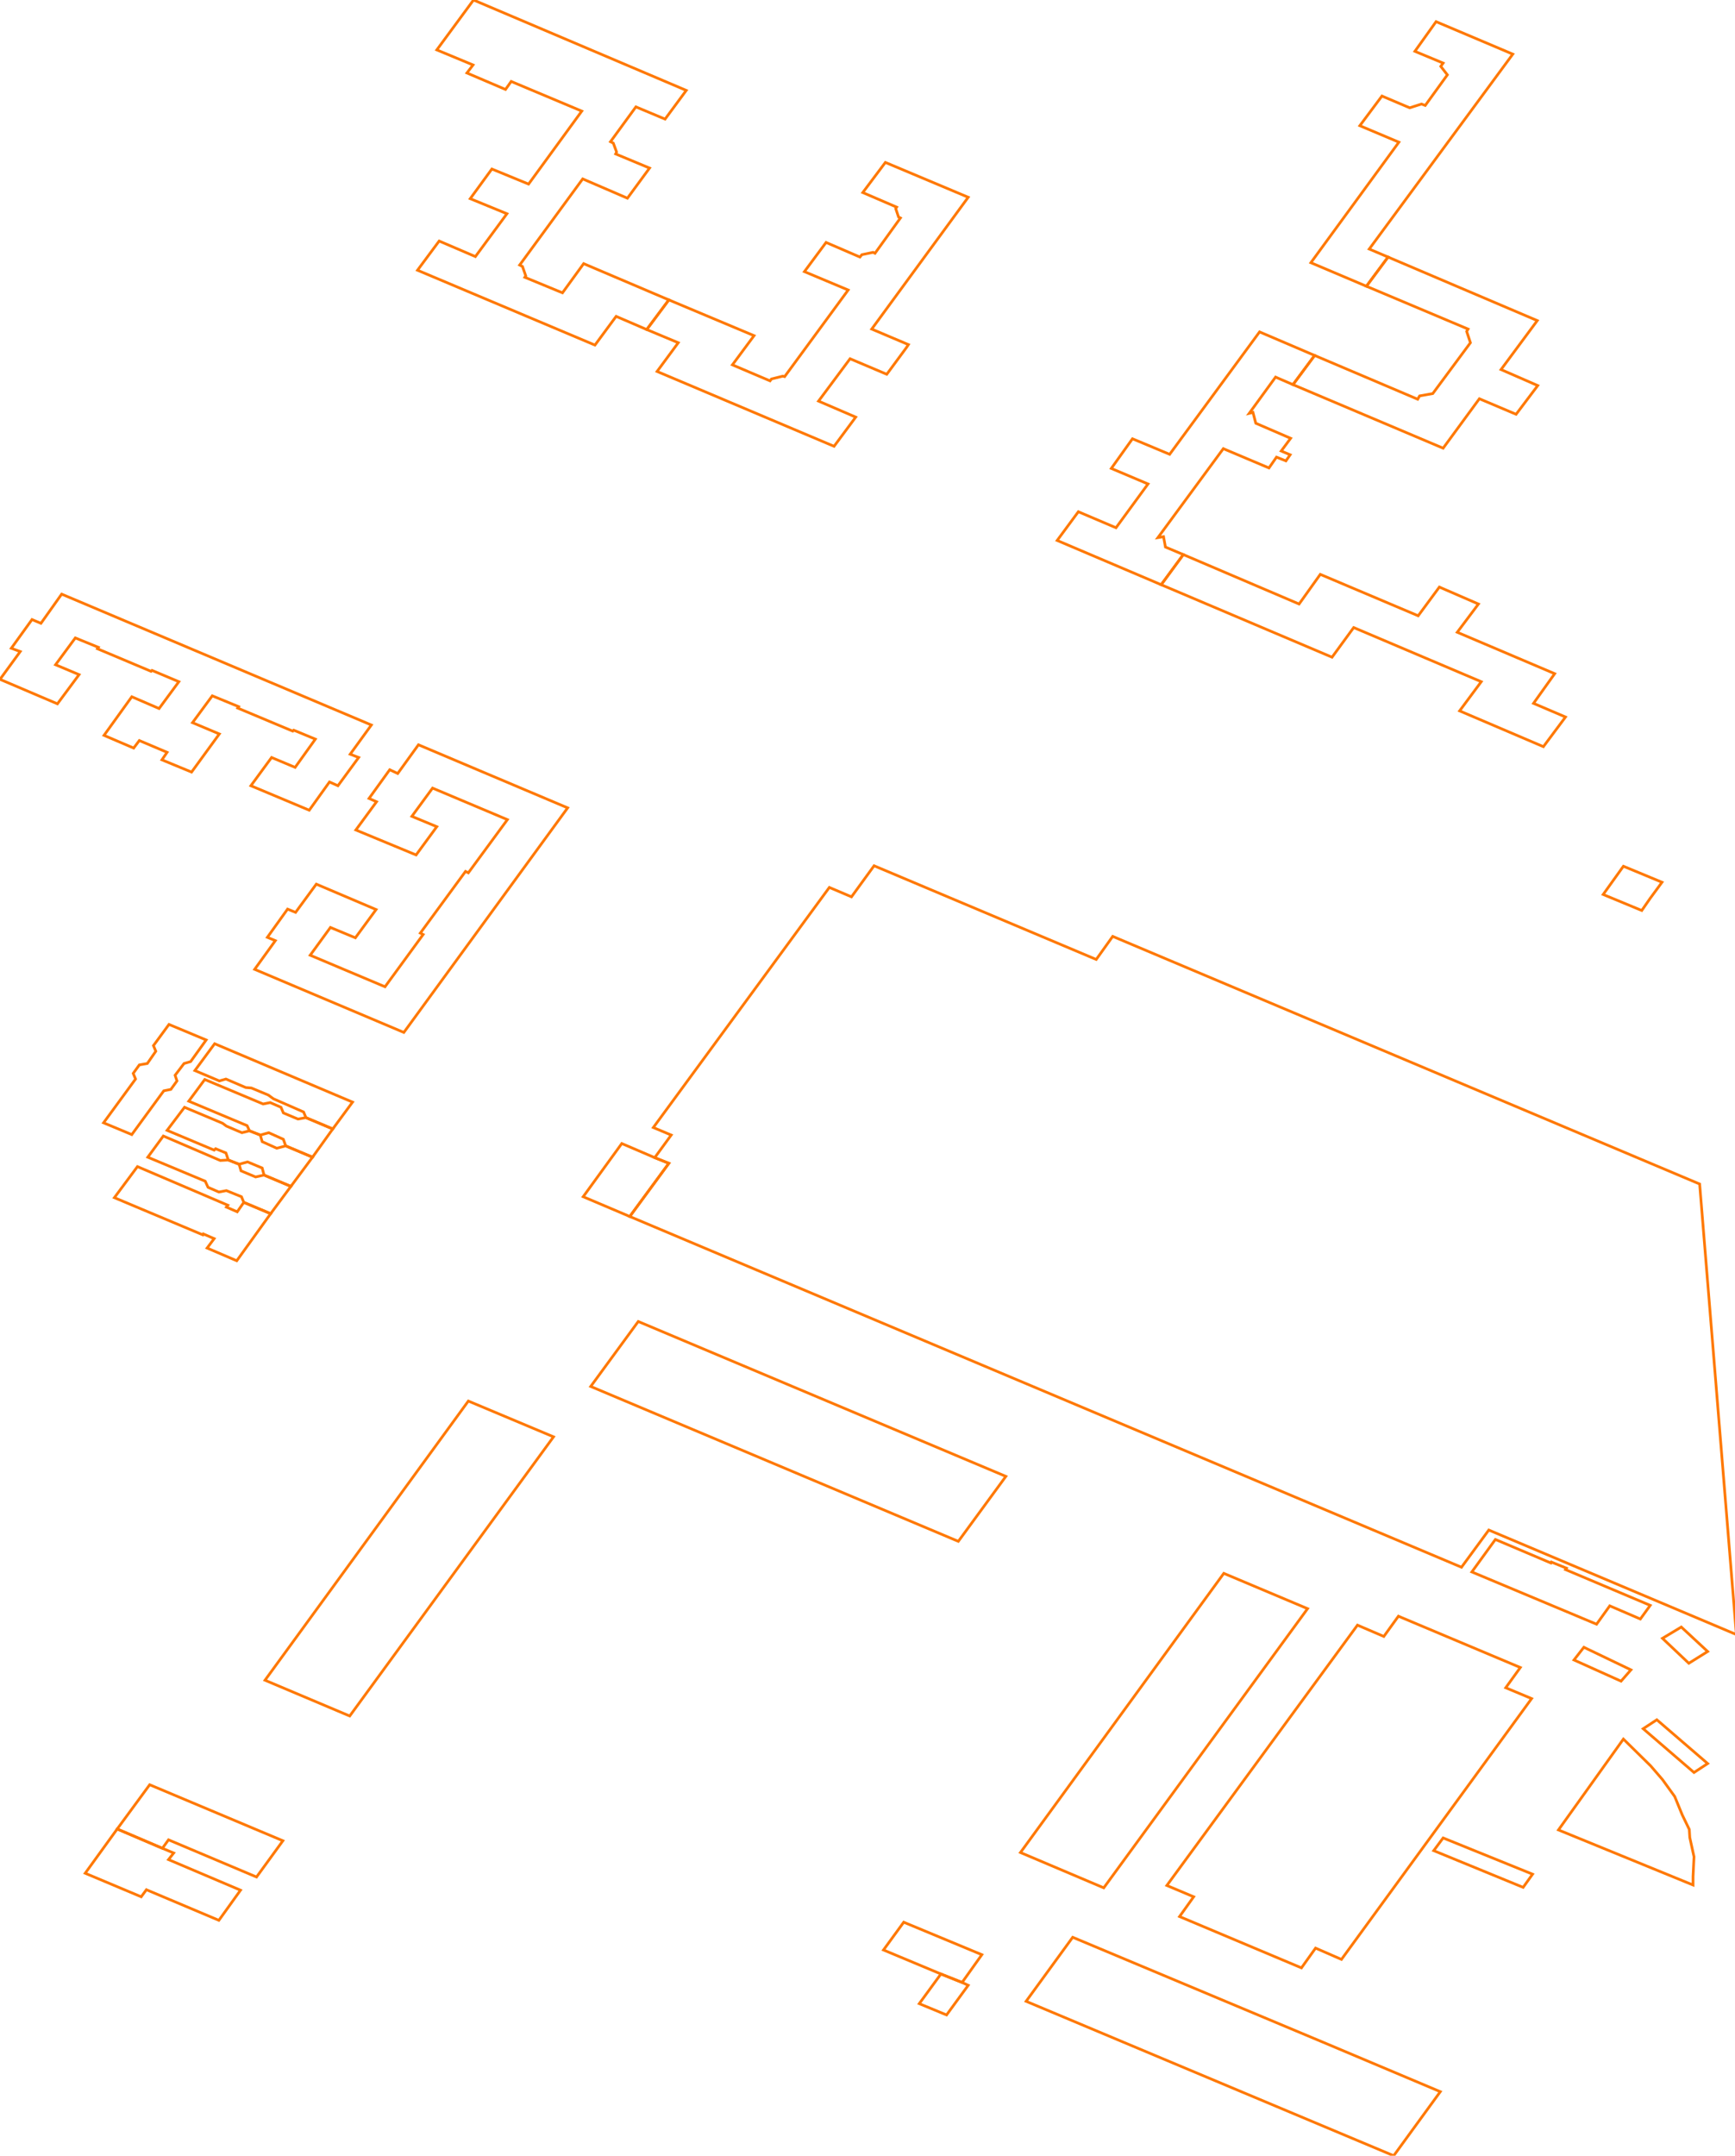 <?xml version="1.0" encoding="iso-8859-1" standalone="no"?>
<!DOCTYPE svg PUBLIC "-//W3C//DTD SVG 1.0//EN" "http://www.w3.org/TR/2001/REC-SVG-20010904/DTD/svg10.dtd">
<svg xmlns="http://www.w3.org/2000/svg" width="644" height="800">
<path style="fill:rgb(255, 0, 0);fill-opacity:0;fill-rule:evenodd;stroke:rgb(255, 120, 0);stroke-width:1;" d="M 233.763, 451.452 L 248.264, 431.71 L 243.022, 429.613 L 249.137, 421.227 L 242.498, 418.432 L 307.84, 329.33 L 316.052, 332.824 L 324.438, 321.293 L 406.901, 356.06 L 413.016, 347.499 L 630.88, 439.397 L 644.508, 606.595 L 552.61, 567.81 L 542.477, 581.612 L 233.763, 451.452 z "/>
<path style="fill:rgb(0, 255, 0);fill-opacity:0;fill-rule:evenodd;stroke:rgb(255, 120, 0);stroke-width:1;" d="M 433.108, 699.716 L 503.865, 603.101 L 513.649, 607.294 L 519.065, 599.782 L 564.315, 618.825 L 558.899, 626.338 L 568.508, 630.356 L 497.925, 727.146 L 488.316, 722.953 L 483.075, 730.29 L 437.825, 711.247 L 443.066, 703.909 L 433.108, 699.716 z "/>
<path style="fill:rgb(0, 0, 255);fill-opacity:0;fill-rule:evenodd;stroke:rgb(255, 120, 0);stroke-width:1;" d="M 219.262, 514.523 L 236.908, 490.413 L 373.357, 547.893 L 355.711, 572.003 L 219.262, 514.523 z "/>
<path style="fill:rgb(255, 255, 0);fill-opacity:0;fill-rule:evenodd;stroke:rgb(255, 120, 0);stroke-width:1;" d="M 98.362, 623.542 L 173.837, 519.939 L 205.46, 533.217 L 129.81, 636.82 L 98.362, 623.542 z "/>
<path style="fill:rgb(255, 0, 0);fill-opacity:0;fill-rule:evenodd;stroke:rgb(255, 120, 0);stroke-width:1;" d="M 380.869, 742.695 L 398.166, 718.934 L 491.112, 757.895 L 534.615, 776.239 L 517.318, 800 L 380.869, 742.695 z "/>
<path style="fill:rgb(0, 255, 0);fill-opacity:0;fill-rule:evenodd;stroke:rgb(255, 120, 0);stroke-width:1;" d="M 378.773, 687.486 L 454.248, 583.883 L 485.346, 596.986 L 409.696, 700.59 L 378.773, 687.486 z "/>
<path style="fill:rgb(0, 0, 255);fill-opacity:0;fill-rule:evenodd;stroke:rgb(255, 120, 0);stroke-width:1;" d="M 94.519, 359.729 L 102.206, 349.072 L 99.236, 347.849 L 106.748, 337.366 L 109.718, 338.589 L 117.406, 328.107 L 139.594, 337.541 L 131.907, 348.024 L 122.647, 344.18 L 115.134, 354.488 L 142.913, 366.193 L 157.065, 346.801 L 156.017, 346.276 L 172.789, 323.389 L 173.837, 323.914 L 188.338, 304.171 L 160.559, 292.466 L 152.872, 302.948 L 162.131, 306.792 L 154.444, 317.275 L 132.081, 308.015 L 139.769, 297.532 L 136.973, 296.309 L 144.66, 285.652 L 147.63, 287.05 L 155.318, 276.392 L 210.701, 299.803 L 149.902, 383.14 L 94.519, 359.729 z "/>
<path style="fill:rgb(255, 255, 0);fill-opacity:0;fill-rule:evenodd;stroke:rgb(255, 120, 0);stroke-width:1;" d="M 240.052, 122.297 L 248.264, 111.291 L 279.886, 124.569 L 271.85, 135.401 L 285.827, 141.341 L 286.351, 140.642 L 290.544, 139.594 L 291.243, 139.769 L 314.829, 107.622 L 298.58, 100.808 L 306.617, 89.976 L 319.196, 95.392 L 319.895, 94.519 L 324.088, 93.645 L 324.787, 93.994 L 334.221, 80.891 L 333.523, 80.542 L 332.474, 77.397 L 332.824, 76.873 L 320.245, 71.457 L 328.631, 60.275 L 359.38, 73.204 L 323.564, 122.123 L 337.192, 127.888 L 336.493, 128.936 L 329.155, 138.895 L 315.527, 133.13 L 303.822, 148.853 L 317.624, 154.794 L 309.587, 165.626 L 243.896, 137.847 L 251.758, 127.189 L 240.052, 122.297 z "/>
<path style="fill:rgb(255, 0, 0);fill-opacity:0;fill-rule:evenodd;stroke:rgb(255, 120, 0);stroke-width:1;" d="M 431.011, 216.991 L 439.223, 205.809 L 482.201, 224.154 L 490.063, 213.147 L 526.403, 228.522 L 534.265, 217.864 L 548.766, 224.154 L 540.904, 234.636 L 577.069, 250.011 L 569.207, 261.018 L 581.088, 266.084 L 572.876, 277.091 L 541.778, 263.813 L 549.814, 252.981 L 502.468, 232.889 L 494.431, 243.896 L 431.011, 216.991 z "/>
<path style="fill:rgb(0, 255, 0);fill-opacity:0;fill-rule:evenodd;stroke:rgb(255, 120, 0);stroke-width:1;" d="M 392.4, 200.568 L 400.262, 189.91 L 414.239, 195.851 L 426.119, 179.603 L 412.492, 173.837 L 420.354, 162.83 L 434.156, 168.596 L 467.526, 123.171 L 487.967, 131.907 L 479.93, 142.739 L 473.466, 139.943 L 463.682, 153.396 L 465.08, 153.047 L 466.128, 157.065 L 479.057, 162.656 L 475.562, 167.373 L 478.882, 168.77 L 477.309, 171.042 L 473.815, 169.644 L 471.02, 173.662 L 454.073, 166.499 L 429.788, 199.52 L 431.885, 199.17 L 432.584, 203.014 L 439.223, 205.809 L 431.011, 216.991 L 392.4, 200.568 z "/>
<path style="fill:rgb(0, 0, 255);fill-opacity:0;fill-rule:evenodd;stroke:rgb(255, 120, 0);stroke-width:1;" d="M 479.93, 142.739 L 487.967, 131.907 L 526.228, 148.155 L 526.927, 146.932 L 531.819, 146.058 L 545.796, 127.189 L 544.398, 122.996 L 544.922, 122.123 L 507.185, 106.224 L 515.222, 95.392 L 570.605, 118.978 L 557.152, 137.148 L 570.78, 143.088 L 562.743, 153.745 L 549.116, 147.98 L 535.663, 166.325 L 479.93, 142.739 z "/>
<path style="fill:rgb(255, 255, 0);fill-opacity:0;fill-rule:evenodd;stroke:rgb(255, 120, 0);stroke-width:1;" d="M 578.467, 679.1 L 602.577, 645.381 L 612.71, 655.34 L 617.078, 660.406 L 621.62, 666.696 L 624.416, 673.509 L 627.036, 678.926 L 627.211, 681.896 L 628.784, 689.059 L 628.434, 696.397 L 628.434, 699.541 L 578.467, 679.1 z "/>
<path style="fill:rgb(255, 0, 0);fill-opacity:0;fill-rule:evenodd;stroke:rgb(255, 120, 0);stroke-width:1;" d="M 546.32, 583.359 L 555.056, 571.304 L 575.672, 580.039 L 575.846, 579.69 L 581.437, 581.961 L 581.088, 582.485 L 612.535, 595.763 L 608.867, 600.83 L 597.51, 595.938 L 592.618, 602.752 L 546.32, 583.359 z "/>
<path style="fill:rgb(0, 255, 0);fill-opacity:0;fill-rule:evenodd;stroke:rgb(255, 120, 0);stroke-width:1;" d="M 72.33, 397.292 L 79.668, 387.333 L 130.858, 408.998 L 123.52, 418.956 L 113.562, 414.763 L 112.688, 412.667 L 101.507, 407.775 L 99.585, 406.377 L 93.296, 403.756 L 91.199, 403.582 L 83.861, 400.437 L 81.415, 401.136 L 72.33, 397.292 z "/>
<path style="fill:rgb(0, 0, 255);fill-opacity:0;fill-rule:evenodd;stroke:rgb(255, 120, 0);stroke-width:1;" d="M 62.022, 419.48 L 68.487, 410.919 L 82.638, 416.86 L 84.036, 417.908 L 89.801, 420.354 L 92.597, 419.655 L 96.615, 421.227 L 97.314, 423.673 L 102.73, 426.119 L 106.049, 425.246 L 116.008, 429.439 L 107.971, 440.271 L 98.013, 436.078 L 97.314, 433.457 L 91.898, 431.186 L 88.753, 432.059 L 84.735, 430.487 L 83.861, 427.866 L 80.017, 426.294 L 79.493, 426.818 L 62.022, 419.48 z "/>
<path style="fill:rgb(255, 255, 0);fill-opacity:0;fill-rule:evenodd;stroke:rgb(255, 120, 0);stroke-width:1;" d="M 70.059, 408.648 L 75.999, 400.611 L 97.663, 409.696 L 100.284, 409.172 L 104.302, 410.919 L 105.176, 413.016 L 110.592, 415.287 L 113.562, 414.763 L 123.52, 418.956 L 116.008, 429.439 L 106.049, 425.246 L 105.176, 422.8 L 99.76, 420.354 L 96.615, 421.227 L 92.597, 419.655 L 91.723, 417.733 L 70.059, 408.648 z "/>
<path style="fill:rgb(255, 0, 0);fill-opacity:0;fill-rule:evenodd;stroke:rgb(255, 120, 0);stroke-width:1;" d="M 54.859, 429.439 L 60.625, 421.577 L 81.765, 430.662 L 84.735, 430.487 L 88.753, 432.059 L 89.452, 434.505 L 94.868, 436.777 L 98.013, 436.078 L 107.971, 440.271 L 100.459, 450.404 L 90.5, 446.211 L 89.627, 444.114 L 84.036, 441.843 L 81.24, 442.367 L 77.222, 440.62 L 76.174, 438.349 L 54.859, 429.439 z "/>
<path style="fill:rgb(0, 255, 0);fill-opacity:0;fill-rule:evenodd;stroke:rgb(255, 120, 0);stroke-width:1;" d="M 216.466, 444.114 L 230.793, 424.372 L 243.022, 429.613 L 248.264, 431.71 L 233.763, 451.452 L 216.466, 444.114 z "/>
<path style="fill:rgb(0, 0, 255);fill-opacity:0;fill-rule:evenodd;stroke:rgb(255, 120, 0);stroke-width:1;" d="M 327.932, 723.651 L 335.444, 713.344 L 364.446, 725.399 L 357.109, 735.706 L 349.247, 732.562 L 327.932, 723.651 z "/>
<path style="fill:rgb(255, 255, 0);fill-opacity:0;fill-rule:evenodd;stroke:rgb(255, 120, 0);stroke-width:1;" d="M 532.169, 686.788 L 535.663, 682.07 L 568.858, 695.523 L 565.364, 700.415 L 532.169, 686.788 z "/>
<path style="fill:rgb(255, 0, 0);fill-opacity:0;fill-rule:evenodd;stroke:rgb(255, 120, 0);stroke-width:1;" d="M 595.064, 331.95 L 602.577, 321.468 L 616.903, 327.408 L 612.535, 333.348 L 609.391, 337.89 L 595.064, 331.95 z "/>
<path style="fill:rgb(0, 255, 0);fill-opacity:0;fill-rule:evenodd;stroke:rgb(255, 120, 0);stroke-width:1;" d="M 609.915, 641.537 L 614.981, 638.218 L 633.85, 654.466 L 628.784, 657.786 L 609.915, 641.537 z "/>
<path style="fill:rgb(0, 0, 255);fill-opacity:0;fill-rule:evenodd;stroke:rgb(255, 120, 0);stroke-width:1;" d="M 341.21, 743.568 L 349.247, 732.562 L 357.109, 735.706 L 359.38, 736.755 L 351.343, 747.762 L 341.21, 743.568 z "/>
<path style="fill:rgb(255, 255, 0);fill-opacity:0;fill-rule:evenodd;stroke:rgb(255, 120, 0);stroke-width:1;" d="M 584.232, 616.03 L 587.901, 611.313 L 605.372, 619.699 L 601.703, 623.892 L 584.232, 616.03 z "/>
<path style="fill:rgb(255, 0, 0);fill-opacity:0;fill-rule:evenodd;stroke:rgb(255, 120, 0);stroke-width:1;" d="M 617.078, 607.993 L 624.066, 603.8 L 633.85, 612.885 L 626.862, 617.253 L 617.078, 607.993 z "/>
<path style="fill:rgb(0, 255, 0);fill-opacity:0;fill-rule:evenodd;stroke:rgb(255, 120, 0);stroke-width:1;" d="M 0, 252.107 L 7.513, 241.8 L 4.193, 240.577 L 11.88, 229.919 L 15.2, 231.317 L 22.887, 220.485 L 137.847, 269.054 L 129.985, 279.886 L 133.13, 281.109 L 125.442, 291.592 L 122.297, 290.194 L 114.785, 300.677 L 93.121, 291.592 L 100.808, 281.109 L 109.544, 284.778 L 117.056, 274.296 L 109.893, 271.326 L 109.019, 270.976 L 108.67, 271.326 L 88.229, 262.765 L 88.578, 262.241 L 78.794, 258.222 L 71.457, 268.181 L 81.415, 272.374 L 71.107, 286.525 L 60.1, 281.983 L 62.022, 279.188 L 51.714, 274.82 L 49.618, 277.615 L 38.611, 272.898 L 48.919, 258.572 L 59.052, 262.94 L 66.39, 252.981 L 56.431, 248.788 L 56.082, 249.137 L 36.165, 240.751 L 36.514, 240.227 L 27.954, 236.733 L 20.616, 246.691 L 29.351, 250.36 L 21.315, 261.192 L 0, 252.107 z "/>
<path style="fill:rgb(0, 0, 255);fill-opacity:0;fill-rule:evenodd;stroke:rgb(255, 120, 0);stroke-width:1;" d="M 43.503, 678.751 L 55.558, 662.328 L 105.001, 683.119 L 95.217, 696.571 L 62.546, 682.769 L 60.275, 685.914 L 43.503, 678.751 z "/>
<path style="fill:rgb(255, 255, 0);fill-opacity:0;fill-rule:evenodd;stroke:rgb(255, 120, 0);stroke-width:1;" d="M 31.623, 695.174 L 43.503, 678.751 L 60.275, 685.914 L 64.468, 687.661 L 62.546, 690.107 L 89.277, 701.463 L 81.24, 712.645 L 54.335, 701.288 L 52.413, 703.909 L 31.623, 695.174 z "/>
<path style="fill:rgb(255, 0, 0);fill-opacity:0;fill-rule:evenodd;stroke:rgb(255, 120, 0);stroke-width:1;" d="M 42.455, 444.464 L 51.016, 432.933 L 84.56, 447.259 L 84.036, 447.958 L 88.054, 449.705 L 90.5, 446.211 L 100.459, 450.404 L 87.879, 467.875 L 76.873, 463.158 L 79.493, 459.664 L 75.475, 457.917 L 75.3, 458.266 L 42.455, 444.464 z "/>
<path style="fill:rgb(0, 255, 0);fill-opacity:0;fill-rule:evenodd;stroke:rgb(255, 120, 0);stroke-width:1;" d="M 38.436, 416.685 L 50.317, 400.437 L 49.443, 398.34 L 51.714, 395.195 L 54.684, 394.671 L 57.829, 390.129 L 56.956, 388.032 L 62.721, 380.17 L 76.523, 385.936 L 70.758, 393.972 L 68.312, 394.671 L 64.992, 399.039 L 65.691, 401.136 L 63.42, 404.28 L 60.799, 404.805 L 48.919, 421.053 L 38.436, 416.685 z "/>
<path style="fill:rgb(0, 0, 255);fill-opacity:0;fill-rule:evenodd;stroke:rgb(255, 120, 0);stroke-width:1;" d="M 154.968, 100.284 L 163.005, 89.452 L 176.458, 95.217 L 188.163, 79.319 L 174.536, 73.728 L 182.573, 62.721 L 196.2, 68.312 L 215.942, 41.232 L 189.736, 30.225 L 187.639, 33.195 L 173.313, 27.08 L 175.584, 24.11 L 162.131, 18.519 L 175.759, 0 L 254.728, 33.544 L 246.866, 44.202 L 236.034, 39.659 L 226.6, 52.588 L 227.648, 53.112 L 228.871, 56.431 L 228.522, 57.13 L 241.101, 62.372 L 232.889, 73.553 L 216.292, 66.39 L 192.881, 98.362 L 193.929, 98.886 L 195.152, 102.38 L 194.802, 102.905 L 208.779, 108.67 L 216.641, 97.838 L 248.264, 111.291 L 240.052, 122.297 L 228.696, 117.406 L 220.834, 128.063 L 154.968, 100.284 z "/>
<path style="fill:rgb(255, 255, 0);fill-opacity:0;fill-rule:evenodd;stroke:rgb(255, 120, 0);stroke-width:1;" d="M 486.569, 97.489 L 519.24, 52.763 L 504.739, 46.648 L 512.95, 35.641 L 523.258, 40.009 L 527.626, 38.611 L 529.024, 39.135 L 537.235, 27.779 L 534.789, 24.634 L 535.663, 23.411 L 525.18, 19.044 L 533.042, 8.037 L 561.52, 20.092 L 508.233, 92.422 L 515.222, 95.392 L 507.185, 106.224 L 486.569, 97.489 z "/>
</svg>
